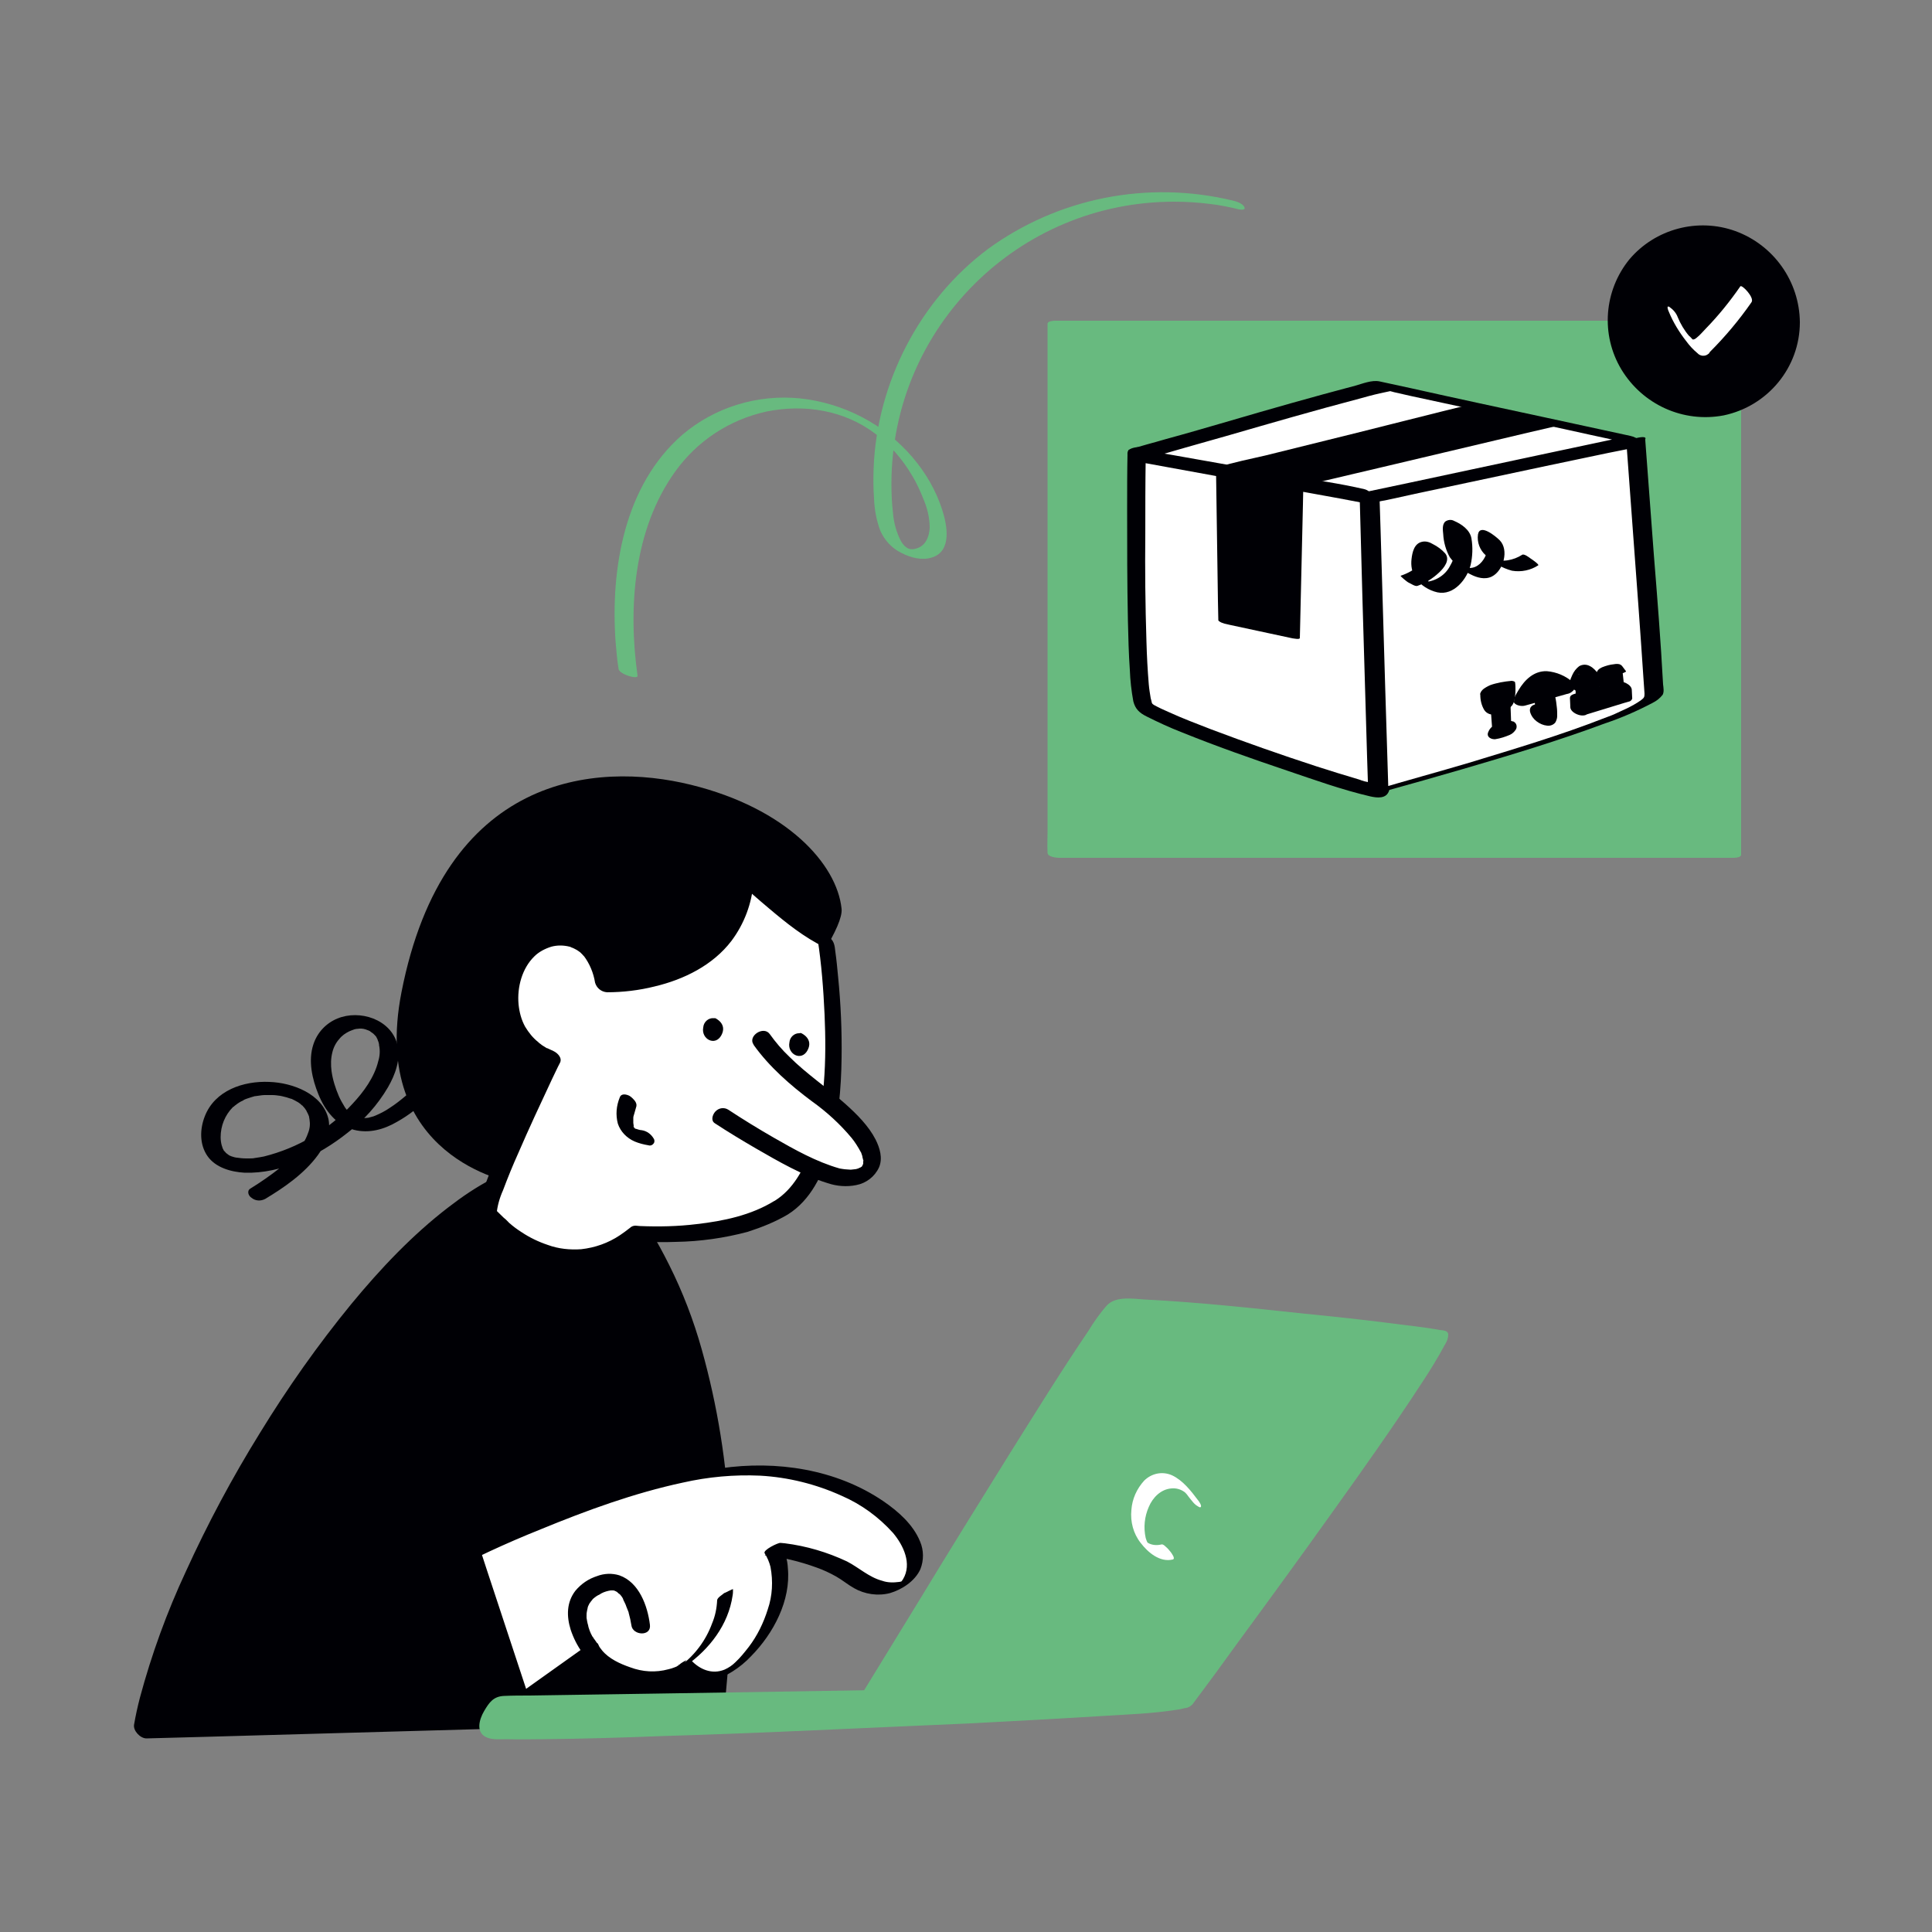 <svg width="200" height="200" viewBox="0 0 200 200" fill="none" xmlns="http://www.w3.org/2000/svg">
<rect x="0" y="0" width="200" height="200" fill="#808080" stroke="none"/>
<path d="M74.08 177.44C74.08 177.44 79.04 143.92 65.24 125.28C51.44 106.64 18.64 156.44 14.6 179.16L74.08 177.44Z" fill="#000005"/>
<path d="M74.8 178.08C75.08 176.08 75.28 174.04 75.4 172C75.72 167.2 75.76 162.36 75.52 157.56C75.24 151.52 74.28 145.52 72.64 139.68C71.8 136.68 70.68 133.76 69.28 130.96C68.04 128.48 66.6 125.96 64.72 123.88C62.48 121.4 59.44 120.04 56.08 120.4C52.52 120.8 49.24 122.8 46.44 124.96C42.68 127.84 39.36 131.36 36.36 135C32.92 139.2 29.76 143.68 26.92 148.32C24.04 152.96 21.48 157.76 19.24 162.68C17.28 166.88 15.68 171.28 14.48 175.76C14.24 176.68 14.04 177.6 13.88 178.52C13.76 179.16 14.52 179.96 15.16 179.96L21.12 179.8L35.32 179.4L52.48 178.92L67.32 178.48L72.24 178.32C73 178.36 73.8 178.32 74.56 178.24C74.6 178.24 74.64 178.24 74.64 178.24C75.08 178.24 74.72 177.48 74.64 177.32C74.4 176.92 74.04 176.68 73.56 176.64L67.6 176.8L53.4 177.2L36.24 177.68L21.4 178.08L16.48 178.24C15.72 178.28 14.92 178.24 14.16 178.32H14.08L15.36 179.76C16.12 175.56 17.56 171.48 19.16 167.52C21.16 162.72 23.48 158 26.08 153.52C28.76 148.8 31.72 144.28 34.96 139.96C37.88 136 41.2 132.28 44.8 128.92C47.64 126.36 50.8 123.88 54.48 122.64C55.88 122.12 57.32 121.88 58.8 121.96C59.16 122 59.52 122.04 59.88 122.12C60.04 122.16 60.2 122.2 60.36 122.24C60.4 122.24 60.6 122.32 60.48 122.28L60.76 122.36C61.08 122.48 61.44 122.6 61.76 122.76C61.8 122.76 62.08 122.92 61.88 122.8L62.08 122.92C62.24 123 62.4 123.12 62.56 123.24L62.76 123.4C62.96 123.56 62.72 123.36 62.84 123.44C62.96 123.52 63.16 123.68 63.32 123.84C63.48 124 63.64 124.12 63.76 124.24C63.6 124.08 63.76 124.24 63.8 124.32L64.04 124.6L64.44 125.04C64.48 125.12 64.64 125.32 64.52 125.12C64.6 125.24 64.68 125.36 64.76 125.48C65.2 126.08 65.64 126.68 66.04 127.32C67.6 129.8 68.92 132.44 69.92 135.2C72 140.84 73.16 146.8 73.72 152.8C74.2 157.92 74.32 163.08 74.08 168.24C74 170.04 73.88 171.8 73.72 173.56C73.68 174.16 73.6 174.76 73.52 175.36C73.48 175.6 73.48 175.8 73.44 176.04C73.4 176.28 73.44 175.96 73.44 176.16C73.44 176.24 73.44 176.32 73.4 176.4C73.36 176.48 73.36 176.64 73.36 176.8C73.36 177.24 73.56 177.68 73.92 177.96C74.04 178.08 74.76 178.52 74.8 178.08Z" fill="#000005"/>
<path d="M48.96 161.2C48.96 161.2 65.8 152.96 76.28 152.24C86.76 151.52 94.2 157.36 94.72 160.84C95.24 164.32 91.68 165.6 88.52 163.28C85.36 160.96 80.04 160.36 80.04 160.36C80.04 160.36 81.64 162.44 80.24 166.6C78.84 170.76 73.92 176.08 70.68 172.44C68.84 173.64 66.52 173.96 64.44 173.2C60.96 171.96 61 170.48 61 170.48L53.68 175.68L48.96 161.2Z" fill="white"/>
<path d="M48.84 161.52L48.959 161.44H48.919L49.16 161.32C49.679 161.08 50.16 160.84 50.679 160.6C52.4 159.8 54.16 159.04 55.959 158.32C60.719 156.36 65.639 154.56 70.68 153.48C73.32 152.88 75.999 152.64 78.68 152.76C81.6 152.92 84.48 153.64 87.12 154.84C89.159 155.72 90.96 157.04 92.439 158.68C93.519 159.96 94.439 161.88 93.48 163.48C93.4 163.6 93.32 163.72 93.2 163.84C93.24 163.84 93.4 163.68 93.439 163.68C93.4 163.68 93.159 163.76 93.079 163.76C92.48 163.84 91.879 163.84 91.32 163.64C89.96 163.28 88.919 162.28 87.68 161.64C85.639 160.68 83.48 160.04 81.24 159.76L80.799 159.72C80.559 159.68 78.919 160.48 79.159 160.8C79.439 161.24 79.639 161.72 79.76 162.2C80.04 163.68 79.96 165.2 79.48 166.6C79.04 168 78.4 169.32 77.519 170.48C77.079 171.04 76.639 171.6 76.12 172.08C75.799 172.4 75.439 172.64 74.999 172.84C73.719 173.36 72.439 172.84 71.519 171.84C71.32 171.6 70.439 172.2 70.32 172.32C70.2 172.44 70.159 172.32 70.4 172.28C70.359 172.32 70.279 172.36 70.24 172.4C70.079 172.48 70.439 172.28 70.24 172.4C70.159 172.44 70.079 172.48 70.04 172.52C70.2 172.44 69.879 172.6 69.84 172.6C69.639 172.68 69.4 172.76 69.2 172.8C67.879 173.16 66.519 173.08 65.24 172.6C64.2 172.24 63.039 171.72 62.319 170.84C62.16 170.64 61.999 170.44 61.919 170.2C61.88 170.12 61.88 169.88 61.88 170C61.88 169.64 60.8 170.32 60.679 170.4L54.279 174.96L53.359 175.6L54.559 175.12L50.4 162.52L49.8 160.68C49.719 160.48 47.959 161.28 48.08 161.72L52.239 174.44L52.84 176.28C52.919 176.52 53.999 175.84 54.039 175.8L60.44 171.24L61.359 170.6L60.16 171C60.2 171.44 60.4 171.8 60.679 172.12C61.559 173.12 63.039 173.72 64.32 174.04C66.6 174.6 69.12 173.92 70.999 172.56L69.799 173.04C70.719 174.12 72.159 174.52 73.48 174.12C75.12 173.6 76.6 172.68 77.76 171.44C80.079 169.08 81.879 165.68 81.559 162.32C81.519 161.48 81.279 160.64 80.799 159.92L79.159 161C80.999 161.2 82.799 161.64 84.559 162.28C85.24 162.52 85.919 162.84 86.559 163.2C87.2 163.56 87.76 164.04 88.4 164.4C89.519 165.04 90.879 165.24 92.12 164.92C93.359 164.56 94.719 163.68 95.279 162.44C95.639 161.52 95.639 160.48 95.24 159.56C94.519 157.8 92.96 156.44 91.439 155.4C86.559 152.08 80.359 151.16 74.6 152C69.159 152.8 63.84 154.68 58.719 156.68C55.52 157.96 52.239 159.28 49.12 160.88L48.959 160.96C48.76 161.04 47.959 161.48 47.999 161.72C48.039 161.96 48.719 161.56 48.84 161.52Z" fill="#000005"/>
<path d="M75.08 165.12C75.08 165.12 75.04 169.44 70.68 172.48L75.08 165.12Z" fill="white"/>
<path d="M74.24 165.64C74.2 166.48 74.04 167.28 73.72 168.04C73.08 169.8 71.92 171.36 70.4 172.48C70.28 172.56 69.76 172.92 69.92 173.04C70.08 173.16 70.88 172.52 71 172.44C73.44 170.72 75.4 168.2 75.84 165.16C75.88 164.96 75.88 164.72 75.88 164.52C75.88 164.44 75.04 164.92 74.96 164.92C74.8 165.08 74.28 165.36 74.24 165.64Z" fill="#000005"/>
<path d="M61.04 170.52C61.04 170.52 57.4 165.68 62.28 163.88C65.68 162.64 66.32 168.12 66.32 168.12" fill="white"/>
<path d="M61.8 170.079C61.72 169.959 61.6 169.799 61.52 169.679C61.36 169.439 61.64 169.879 61.48 169.639C61.44 169.559 61.4 169.479 61.32 169.399C61.2 169.199 61.12 168.999 61.04 168.799C61 168.679 60.96 168.559 60.92 168.439L60.88 168.239C60.84 168.079 60.84 168.119 60.88 168.239C60.8 167.999 60.76 167.719 60.72 167.479C60.72 167.399 60.72 167.359 60.72 167.279C60.72 167.199 60.72 167.079 60.72 167.239C60.72 167.079 60.72 166.959 60.76 166.799C60.8 166.639 60.8 166.559 60.84 166.439C60.88 166.319 60.76 166.599 60.84 166.399C60.88 166.319 60.88 166.239 60.92 166.199C60.96 166.079 61.04 165.959 61.12 165.839C61.04 165.999 61.12 165.879 61.16 165.799C61.2 165.719 61.28 165.679 61.32 165.599C61.36 165.519 61.44 165.479 61.48 165.439C61.52 165.399 61.64 165.319 61.52 165.399C61.68 165.279 61.84 165.159 62.04 165.079C62.32 164.879 62.64 164.759 63 164.679L63.24 164.639C63.08 164.679 63.12 164.639 63.24 164.639H63.44C63.64 164.639 63.28 164.599 63.48 164.639L63.68 164.679C63.84 164.719 63.48 164.599 63.64 164.679C63.68 164.719 63.76 164.719 63.8 164.759C63.84 164.799 64.04 164.919 63.88 164.799C63.72 164.679 63.92 164.799 63.92 164.839L64.04 164.959C64.08 164.959 64.24 165.119 64.12 164.999C64 164.879 64.16 165.039 64.2 165.079C64.28 165.159 64.36 165.279 64.44 165.399L64.52 165.559C64.64 165.759 64.44 165.399 64.52 165.599C64.6 165.799 64.76 166.039 64.84 166.319C64.88 166.439 64.96 166.599 65 166.719L65.08 166.919C65.08 166.959 65.08 166.959 65.08 166.999C65.12 167.159 65.04 166.839 65.08 166.959C65.12 167.159 65.2 167.399 65.24 167.599C65.28 167.799 65.32 168.039 65.36 168.239C65.48 169.319 67.44 169.439 67.28 168.199C67.04 166.239 66.16 163.799 64.12 163.079C63.36 162.839 62.52 162.879 61.8 163.159C60.92 163.439 60.16 163.959 59.56 164.679C58.64 165.879 58.64 167.319 59.08 168.719C59.36 169.559 59.76 170.359 60.28 171.079C60.6 171.479 61.16 171.639 61.64 171.399C62 171.159 62.12 170.679 61.92 170.279C61.84 170.119 61.84 170.079 61.8 170.079Z" fill="#000005"/>
<path d="M41.56 102.72C45.96 80.2 61.6 78.8 71.52 81.24C81.44 83.68 86.64 89.44 87.12 94.08C87.48 97.52 74.52 112.92 74.52 112.92L53 122.4C53 122.4 38.2 119.88 41.56 102.72Z" fill="#000005"/>
<path d="M80.879 125C88.999 120 85.48 97.48 85.48 97.48C82.079 95.88 77.04 90.96 77.04 90.96C76.04 102.32 62.44 102 62.44 102C61.359 95.44 53.959 95.76 52.84 101.6C51.719 107.44 57.08 109.52 57.08 109.52C57.08 109.52 50.52 122.96 50.44 125.4C50.44 125.4 58.039 134.36 66.12 127.64C66.12 127.68 75.359 128.4 80.879 125Z" fill="white"/>
<path d="M81.56 125.719C83.92 124.239 85.16 121.599 85.92 119.039C86.8 115.959 87.08 112.719 87.12 109.519C87.16 106.719 87.04 103.919 86.76 101.119C86.68 100.279 86.6 99.4 86.48 98.559C86.4 97.84 86.36 97.279 85.6 96.879C82.72 95.359 80 92.999 77.6 90.68C77.36 90.439 76.2 89.879 76.16 90.639C76.04 92.519 75.4 94.32 74.4 95.879C73.52 97.159 72.32 98.24 70.96 99.04C69.72 99.76 68.4 100.279 67.04 100.639C66.4 100.799 65.8 100.959 65.16 101.039L64.36 101.159L64 101.199L63.68 101.239H63.56H63.4L63.08 101.279L62.56 101.319C62.4 101.319 62.24 101.319 62.12 101.319L63.36 102.319C63 100.119 61.84 98.12 59.8 97.079C58.2 96.24 56.28 96.279 54.68 97.159C52.88 98.2 51.96 100.279 51.84 102.279C51.68 104.439 52.44 106.559 53.92 108.159C54.76 109.079 55.8 109.799 56.96 110.279L56.28 109.039C54.36 112.959 52.52 116.919 50.88 120.999C50.44 121.999 50.08 123.039 49.76 124.079C49.68 124.399 49.6 124.719 49.56 125.039C49.56 125.399 49.72 125.759 50 126.039C51.52 127.679 53.36 129.039 55.4 129.959C57.08 130.759 58.88 131.119 60.72 130.999C62.96 130.799 65.08 129.879 66.8 128.439L66.44 128.519C67.6 128.599 68.8 128.599 69.96 128.559C72.48 128.519 75 128.159 77.4 127.519C78.88 127.039 80.28 126.479 81.56 125.719C82.36 125.239 80.88 123.919 80.16 124.319C77.76 125.799 74.92 126.399 72.12 126.719C70.16 126.959 68.2 126.999 66.24 126.919C66.08 126.919 65.92 126.879 65.8 126.879C65.56 126.879 65.36 126.959 65.2 127.119C64.84 127.399 64.52 127.639 64.16 127.879C62.96 128.679 61.6 129.159 60.16 129.319C59 129.399 57.8 129.279 56.72 128.879C55.76 128.559 54.84 128.119 54 127.559C53.56 127.279 53.12 126.959 52.72 126.599C52.68 126.599 52.56 126.479 52.68 126.559C52.8 126.639 52.64 126.519 52.6 126.479L52.36 126.239C52.2 126.119 52.08 125.999 51.92 125.839C51.64 125.559 51.32 125.279 51.08 124.959L51.4 125.719C51.48 124.839 51.72 123.999 52.08 123.199C52.56 121.919 53.08 120.639 53.64 119.399C54.76 116.799 55.96 114.239 57.16 111.679C57.44 111.119 57.68 110.559 57.96 110.039C58.24 109.519 57.72 108.999 57.28 108.799C57.08 108.719 56.88 108.599 56.68 108.519C56.48 108.439 56.92 108.679 56.72 108.559L56.56 108.479C56.44 108.399 56.36 108.359 56.24 108.279C56.12 108.199 56.04 108.159 55.96 108.079L55.8 107.959C55.68 107.839 55.92 108.079 55.72 107.879C55.16 107.439 54.72 106.879 54.36 106.279C53.96 105.559 53.76 104.759 53.68 103.959C53.52 102.199 54.04 100.239 55.32 98.999C55.8 98.519 56.44 98.2 57.08 97.999C57.68 97.84 58.32 97.84 58.96 97.999C59 97.999 59.24 98.079 59.04 98.04C59.16 98.079 59.28 98.12 59.36 98.159L59.6 98.279C59.4 98.159 59.64 98.32 59.68 98.32L59.92 98.48L60.08 98.6C60 98.519 60 98.519 60.08 98.6L60.28 98.799C60.32 98.84 60.52 99.079 60.44 98.96C61.04 99.76 61.44 100.719 61.6 101.719C61.76 102.279 62.24 102.679 62.84 102.719C64.48 102.719 66.16 102.519 67.76 102.119C70.8 101.399 73.8 99.919 75.72 97.4C77.04 95.639 77.84 93.519 78 91.32L76.52 91.279C77.48 92.24 78.52 93.12 79.56 93.999C81.36 95.519 83.24 97.04 85.4 98.079L84.64 97.2C85.04 99.799 85.24 102.399 85.36 105.039C85.56 109.679 85.44 114.599 83.92 119.039C83.2 121.079 82.08 123.119 80.24 124.279C79.4 124.839 80.88 126.159 81.56 125.719Z" fill="#000005"/>
<path d="M66.439 116.999L66.12 116.959C65.96 116.919 66.32 116.999 66.2 116.959L66.04 116.919L65.799 116.839C65.719 116.799 65.559 116.719 65.879 116.879L65.76 116.839L65.68 116.799C65.6 116.759 65.48 116.639 65.76 116.839C65.719 116.799 65.639 116.759 65.6 116.679C65.879 116.879 65.76 116.839 65.68 116.759C65.6 116.679 65.639 116.679 65.6 116.679C65.68 116.759 65.84 116.919 65.6 116.679C65.519 116.599 65.719 116.919 65.639 116.719C65.639 116.679 65.6 116.679 65.6 116.639C65.6 116.599 65.559 116.559 65.559 116.519L65.6 116.599C65.6 116.559 65.6 116.559 65.6 116.519C65.6 116.439 65.559 116.359 65.559 116.239C65.559 116.159 65.559 116.039 65.559 115.959C65.559 116.079 65.559 116.079 65.559 115.999C65.559 115.919 65.559 115.919 65.559 115.919C65.559 115.919 65.559 115.799 65.559 115.719C65.559 115.599 65.6 115.479 65.639 115.359C65.719 115.079 65.799 114.799 65.879 114.519C65.919 114.319 65.84 114.119 65.719 113.959C65.559 113.759 65.359 113.559 65.159 113.439C64.84 113.279 64.32 113.159 64.159 113.599C63.8 114.479 63.719 115.399 63.959 116.319C64.24 117.159 64.879 117.799 65.68 118.159C66.159 118.359 66.639 118.479 67.12 118.559C67.359 118.639 67.6 118.519 67.719 118.279C67.76 118.159 67.76 117.999 67.68 117.879C67.4 117.399 66.96 117.079 66.439 116.999Z" fill="#000005"/>
<path d="M74.04 105.4C74.04 105.4 75.32 105.96 74.68 107.16C74.04 108.36 72.559 107.56 72.799 106.36C72.84 105.8 73.32 105.36 73.879 105.4C73.919 105.4 73.999 105.4 74.04 105.4Z" fill="#000005"/>
<path d="M82.959 106.96C82.959 106.96 84.239 107.52 83.599 108.72C82.959 109.92 81.479 109.12 81.719 107.92C81.759 107.36 82.239 106.92 82.799 106.96C82.839 106.92 82.879 106.92 82.959 106.96Z" fill="#000005"/>
<path d="M45.72 109.439C44.64 110.919 43.4 112.239 42 113.439C41.48 113.879 40.92 114.319 40.36 114.679C39.84 115.039 39.28 115.319 38.68 115.559C38.52 115.599 38.4 115.639 38.24 115.679C38 115.759 38.24 115.679 38.04 115.719C37.88 115.719 37.76 115.759 37.6 115.759C37.56 115.759 37.32 115.759 37.56 115.759H37.28L37.08 115.719C37.12 115.719 37.36 115.759 37.08 115.719L36.88 115.679C36.64 115.599 37.08 115.759 36.88 115.679C36.8 115.639 36.44 115.439 36.64 115.559C36.48 115.479 36.32 115.359 36.2 115.239C36.32 115.359 36.12 115.159 36.12 115.159L35.96 114.959C35.84 114.799 35.72 114.679 35.64 114.519C35.44 114.199 35.24 113.839 35.08 113.479C34.72 112.639 34.44 111.759 34.32 110.879C34.24 110.239 34.24 109.599 34.4 108.959C34.52 108.439 34.76 107.959 35.12 107.559C35.4 107.199 35.76 106.959 36.16 106.759C35.96 106.839 36.28 106.719 36.36 106.679C36.44 106.639 36.6 106.599 36.68 106.559C36.72 106.559 36.92 106.519 36.68 106.559C36.72 106.559 36.8 106.519 36.84 106.519C36.96 106.519 37.12 106.479 37.24 106.479C37.32 106.479 37.52 106.479 37.24 106.479H37.4C37.52 106.479 37.64 106.519 37.72 106.519C37.92 106.519 37.48 106.439 37.68 106.519L37.84 106.559C37.96 106.599 38.32 106.759 38 106.599C38.08 106.639 38.16 106.679 38.24 106.719C38.32 106.759 38.32 106.759 38.4 106.799C38.56 106.879 38.2 106.679 38.36 106.799L38.64 106.999C38.68 107.039 38.8 107.159 38.64 106.999C38.68 107.039 38.76 107.119 38.8 107.159C38.88 107.239 38.96 107.319 39 107.439C38.88 107.239 39.08 107.559 39.08 107.599C39.08 107.639 39.16 107.799 39.2 107.919C39.28 108.119 39.16 107.759 39.2 107.959C39.24 108.039 39.24 108.119 39.24 108.199C39.36 108.759 39.32 109.319 39.16 109.839C38.76 111.519 37.64 113.039 36.48 114.279C34.04 116.959 30.84 118.839 27.32 119.719C27.12 119.759 26.68 119.839 26.36 119.879C26.2 119.919 26 119.919 25.84 119.919H25.6C25.56 119.919 25.2 119.919 25.44 119.919C25.12 119.919 24.8 119.879 24.52 119.839C24.28 119.799 24.72 119.879 24.48 119.839L24.28 119.799C24.16 119.759 24 119.719 23.88 119.679C24.2 119.799 23.8 119.639 23.72 119.599C23.48 119.439 23.64 119.559 23.72 119.599C23.68 119.559 23.6 119.519 23.56 119.479L23.4 119.359C23.24 119.239 23.52 119.519 23.4 119.359C23.32 119.239 23.2 119.159 23.12 119.039C23.24 119.199 23.04 118.879 23.04 118.839C23.04 118.799 22.92 118.479 22.96 118.599C22.88 118.319 22.84 117.999 22.84 117.719C22.84 116.559 23.28 115.439 24.12 114.599C24.28 114.439 24 114.679 24.2 114.559L24.28 114.479C24.4 114.399 24.48 114.319 24.6 114.239C24.72 114.159 24.84 114.079 24.92 114.039C25 113.999 25.36 113.839 25.2 113.879C25.44 113.759 25.72 113.679 25.96 113.599L26.36 113.479C26.4 113.479 26.64 113.439 26.4 113.479L26.68 113.439C26.96 113.399 27.2 113.359 27.44 113.359C27.56 113.359 27.72 113.359 27.84 113.359C27.6 113.359 28.08 113.359 28.16 113.359C28.44 113.359 28.72 113.399 29 113.439C28.76 113.399 29.28 113.479 29 113.439L29.2 113.479C29.36 113.519 29.52 113.559 29.68 113.599L30.04 113.719C29.84 113.639 30.28 113.799 30.04 113.719L30.2 113.759L30.52 113.919C30.6 113.959 31 114.199 30.76 114.039C30.96 114.159 31.16 114.319 31.32 114.479C31.2 114.319 31.48 114.599 31.32 114.479L31.44 114.599C31.52 114.679 31.6 114.799 31.68 114.919C31.72 114.959 31.8 115.119 31.68 114.919C31.72 114.959 31.72 114.999 31.76 115.079C31.8 115.159 31.88 115.279 31.92 115.399C31.96 115.519 32 115.559 32 115.639C31.96 115.479 32.04 115.839 32.04 115.879C32.12 116.359 32.08 116.839 31.88 117.319C31.4 118.719 30.16 119.959 28.96 120.919C28 121.679 26.96 122.399 25.92 123.039C25.52 123.279 25.72 123.799 26.04 123.999C26.44 124.319 26.96 124.359 27.44 124.119C29.44 122.919 31.52 121.479 32.92 119.559C33.68 118.519 34.28 117.159 34 115.839C33.4 113.239 30.28 112.079 27.88 111.999C25.2 111.879 22.24 112.879 21.2 115.559C20.68 116.879 20.64 118.479 21.48 119.679C22.32 120.879 23.92 121.319 25.32 121.399C29.16 121.519 33.04 119.599 35.96 117.279C37.64 115.999 39.08 114.399 40.16 112.559C40.92 111.239 41.52 109.639 41.12 108.079C40.44 105.519 37.24 104.479 34.92 105.439C33.76 105.919 32.84 106.879 32.44 108.119C31.88 109.799 32.32 111.719 32.96 113.279C33.64 114.959 34.8 116.479 36.64 116.959C38.2 117.359 39.76 116.919 41.12 116.119C43.48 114.799 45.44 112.719 47.08 110.639C47.2 110.479 47.32 110.359 47.4 110.199C48.04 109.479 46.2 108.759 45.72 109.439Z" fill="#000005"/>
<path d="M78.88 107.64C78.88 107.64 80.72 110.28 84.56 113.16C91.76 118.52 91.24 121.72 88.04 122C84.84 122.28 74.72 115.6 74.72 115.6" fill="white"/>
<path d="M78.039 108.2C79.639 110.44 81.839 112.36 84.039 114C85.559 115.08 86.959 116.36 88.159 117.8C88.519 118.24 88.839 118.76 89.119 119.28C89.079 119.16 89.199 119.44 89.199 119.48C89.239 119.6 89.279 119.68 89.279 119.8C89.319 119.88 89.319 120 89.359 120.08C89.399 120.24 89.399 120 89.359 120.24C89.359 120.32 89.359 120.4 89.359 120.48C89.359 120.64 89.359 120.44 89.359 120.44C89.359 120.48 89.359 120.52 89.319 120.56C89.279 120.6 89.159 120.84 89.319 120.6C89.279 120.68 89.239 120.76 89.199 120.8C89.359 120.56 89.239 120.76 89.159 120.8C88.999 120.92 89.359 120.68 89.159 120.8C89.079 120.84 89.039 120.88 88.959 120.92C88.799 121.04 89.159 120.84 88.999 120.88L88.839 120.96L88.559 121.04C88.759 120.96 88.599 121.04 88.479 121.04C88.359 121.04 88.239 121.08 88.119 121.08H87.999C87.799 121.08 88.199 121.08 87.999 121.08C87.799 121.08 87.599 121.04 87.439 121.04C87.359 121.04 87.239 121 87.159 121L86.919 120.96C84.519 120.28 82.239 119 80.079 117.76C78.479 116.84 76.919 115.88 75.399 114.88C74.959 114.6 74.399 114.68 74.039 115.08C73.759 115.4 73.559 116 73.999 116.28C75.399 117.2 76.799 118.04 78.239 118.88C80.599 120.24 83.079 121.68 85.679 122.48C86.639 122.8 87.639 122.88 88.639 122.68C89.679 122.48 90.559 121.8 90.999 120.84C91.399 119.88 91.079 118.84 90.639 117.96C89.919 116.56 88.719 115.36 87.559 114.32C85.639 112.6 83.519 111.2 81.719 109.4C80.959 108.68 80.279 107.88 79.679 107.04C79.039 106.16 77.399 107.24 77.999 108.12L78.039 108.2Z" fill="#000005"/>
<path d="M122.52 176.44C122.52 176.44 150.52 138.76 148.84 138.24C147.16 137.72 116.92 134.48 115.56 135C114.2 135.52 90 175.44 90 175.44L51.72 176.04C51.72 176.04 49.52 178.68 51.16 179.44C52.8 180.2 119.6 177.44 122.52 176.44Z" fill="#68BA7F"/>
<path d="M123.439 176.44C124.999 174.36 126.559 172.24 128.079 170.12C131.399 165.6 134.719 161.04 137.999 156.44C141.119 152.08 144.239 147.68 147.159 143.2C148.039 141.88 148.839 140.56 149.599 139.16C149.799 138.84 149.919 138.52 149.919 138.12C149.879 137.72 149.359 137.72 149.039 137.68C147.319 137.36 145.559 137.2 143.799 136.96C140.919 136.6 138.039 136.28 135.119 136C129.559 135.4 123.999 134.8 118.439 134.52C117.239 134.44 115.519 134.16 114.599 135.12C113.879 135.92 113.239 136.84 112.679 137.76C109.879 141.88 107.239 146.16 104.599 150.36C101.439 155.44 98.279 160.52 95.2 165.6C93.279 168.72 91.359 171.88 89.439 175L89.159 175.44L90.439 174.96L83.12 175.08L67.919 175.32L54.84 175.52C53.959 175.52 53.08 175.52 52.2 175.56C51.08 175.6 50.639 176.24 50.12 177.12C49.599 178 49.2 179.4 50.44 179.88C51.039 180.12 51.84 180.04 52.48 180.04C53.719 180.08 54.999 180.04 56.239 180.04C60.319 180 64.4 179.88 68.48 179.72C73.719 179.56 78.999 179.36 84.24 179.12C89.68 178.88 95.079 178.64 100.519 178.4C105.039 178.16 109.599 177.92 114.119 177.64C116.639 177.48 119.239 177.4 121.759 177C122.119 176.96 122.479 176.88 122.839 176.76C123.079 176.68 123.639 176.4 123.399 176.08C123.159 175.76 122.399 176 122.119 176.08C122.199 176.04 122.439 176.04 122.199 176.04C122.159 176.04 122.159 176.04 122.119 176.04C121.919 176.08 122.439 176 122.239 176C122.039 176 121.839 176.04 121.639 176.08C121.039 176.16 120.399 176.24 119.799 176.28C117.799 176.44 115.839 176.6 113.839 176.72L112.879 176.76L112.439 176.8H112.399H112.119L110.079 176.92L105.679 177.16C102.439 177.32 99.159 177.48 95.919 177.64C92.439 177.8 88.96 177.96 85.48 178.08C82.04 178.24 78.6 178.36 75.159 178.48C72.04 178.6 68.919 178.72 65.799 178.8C63.239 178.88 60.719 178.96 58.16 179C56.48 179.04 54.8 179.04 53.16 179.04L52.4 179H52.12C51.88 179 52.359 179.04 52.08 179L51.919 178.96C51.76 178.96 51.959 178.96 51.959 178.96C51.959 178.96 51.76 178.84 51.719 178.8C51.599 178.68 51.559 178.52 51.52 178.36C51.52 177.96 51.599 177.6 51.76 177.28C51.959 176.8 52.239 176.4 52.559 176L51.279 176.48L55.52 176.4L65.48 176.24L77.159 176.04L86.519 175.88L89.04 175.84C89.68 175.84 90.48 175.88 90.879 175.32C91.159 174.96 91.359 174.56 91.559 174.16C92.079 173.32 92.6 172.48 93.079 171.64C94.68 169 96.32 166.36 97.919 163.68C99.96 160.36 101.999 157.04 104.079 153.68C106.079 150.48 108.079 147.24 110.119 144.04C111.639 141.68 113.119 139.32 114.719 137C115.119 136.4 115.559 135.76 115.999 135.2C116.039 135.12 116.119 135.04 116.199 134.96C116.279 134.88 116.119 135.04 116.159 135C116.199 134.96 116.239 134.96 116.039 135.04C116.119 135 115.759 135.16 115.839 135.12C115.879 135.12 115.519 135.2 115.639 135.2C115.559 135.2 115.319 135.24 115.519 135.24C115.719 135.24 115.279 135.24 115.479 135.24H115.679C116.679 135.24 117.719 135.32 118.719 135.36C120.399 135.48 121.839 135.6 123.439 135.72C127.439 136.08 131.439 136.48 135.439 136.92C138.799 137.28 142.159 137.64 145.479 138.08C146.279 138.2 147.079 138.32 147.879 138.44C148.119 138.48 147.799 138.4 147.799 138.4C147.879 138.4 147.679 138.28 147.759 138.36C147.839 138.44 147.719 138.48 147.759 138.32C147.679 138.52 147.679 138.68 147.599 138.88C147.479 139.2 147.319 139.48 147.159 139.76C146.919 140.2 146.799 140.4 146.519 140.84C145.879 141.92 145.199 142.96 144.519 144C142.639 146.84 140.679 149.64 138.719 152.44C136.479 155.6 134.239 158.76 131.959 161.92C129.919 164.72 127.879 167.56 125.799 170.36C124.519 172.08 123.239 173.8 121.999 175.52C121.839 175.76 121.639 176 121.479 176.24C121.199 176.6 121.679 176.72 121.959 176.72C122.599 176.96 123.079 176.8 123.439 176.44Z" fill="#68BA7F"/>
<path d="M124 155.279C123.28 154.319 122.44 153.239 121.32 152.719C120.32 152.279 119.2 152.519 118.44 153.279C117.68 154.119 117.2 155.159 117.12 156.319C117 157.519 117.32 158.759 118.08 159.719C118.84 160.719 120.08 161.759 121.4 161.439C121.72 161.359 121.28 160.799 121.2 160.679C121.04 160.479 120.88 160.279 120.68 160.119C120.6 160.039 120.4 159.839 120.24 159.879C119.76 159.999 119.24 159.959 118.84 159.719C118.72 159.639 118.68 159.599 118.8 159.719C118.72 159.559 118.64 159.359 118.6 159.199C118.36 158.119 118.48 156.999 118.92 155.999C119.32 155.039 120.16 154.159 121.28 154.079C121.76 154.039 122.2 154.159 122.6 154.439C122.72 154.519 122.8 154.639 122.88 154.719C122.96 154.839 123.12 155.039 123.28 155.239C123.44 155.439 123.6 155.639 123.8 155.799C123.88 155.839 124.12 156.039 124.24 156.039C124.52 155.959 124.08 155.359 124 155.279Z" fill="white"/>
<path d="M179.24 33.6H109.44V88.36H179.24V33.6Z" fill="#68BA7F"/>
<path d="M179.001 87.96H112.041C111.121 87.96 110.201 87.92 109.321 87.96H109.201L110.401 88.48V35.92C110.441 35.2 110.441 34.48 110.401 33.8C110.401 33.76 110.401 33.72 110.401 33.72L109.641 34H176.601C177.521 34 178.441 34.04 179.321 34H179.441L178.241 33.48V86C178.241 86.72 178.201 87.44 178.241 88.16C178.241 88.2 178.241 88.24 178.241 88.24C178.241 88.84 180.241 89 180.241 88.48V35.92C180.241 35.2 180.281 34.48 180.241 33.8V33.72C180.241 33.28 179.281 33.2 179.041 33.2H112.041C111.121 33.2 110.241 33.2 109.321 33.2H109.201C109.041 33.2 108.441 33.24 108.441 33.52V86.04C108.441 86.76 108.401 87.48 108.441 88.2V88.28C108.441 88.72 109.401 88.8 109.641 88.8H176.601C177.521 88.8 178.401 88.8 179.321 88.8H179.441C179.681 88.8 180.321 88.76 180.201 88.4C180.081 88.04 179.281 87.96 179.001 87.96Z" fill="#68BA7F"/>
<path d="M117.68 47.04C117.68 47.04 117.28 71.68 118.44 73.16C119.6 74.64 141.6 82.08 142.64 81.88C143.68 81.68 141.76 51.44 141.76 51.44L117.68 47.04Z" fill="white"/>
<path d="M116.721 46.88C116.681 48.8 116.681 50.76 116.681 52.68C116.681 56.52 116.681 60.4 116.761 64.24C116.801 65.96 116.841 67.68 116.961 69.36C117.001 70.44 117.121 71.52 117.321 72.6C117.521 73.4 117.961 73.8 118.681 74.16C119.881 74.76 121.081 75.32 122.321 75.8C125.881 77.24 129.521 78.52 133.201 79.76C136.041 80.72 138.921 81.76 141.841 82.44C142.561 82.6 143.521 82.72 143.801 81.84C143.961 81.08 144.001 80.28 143.961 79.52C144.001 76.28 143.881 73.08 143.761 69.84C143.601 66.12 143.441 62.4 143.201 58.64C143.081 56.36 142.961 54.08 142.801 51.8C142.801 51.68 142.801 51.56 142.801 51.44C142.761 51.08 142.241 50.84 141.961 50.76L133.841 49.28L120.841 46.92L117.841 46.4C117.401 46.32 116.801 46.4 116.721 46.88C116.641 47.4 117.201 47.68 117.561 47.76L125.681 49.24L138.681 51.6L141.641 52.16L140.801 51.48C140.881 53.04 141.001 54.6 141.081 56.2C141.281 59.64 141.441 63.08 141.601 66.52C141.761 70 141.921 73.48 141.961 76.96C141.961 77.96 141.961 79.2 141.921 80.32C141.921 80.64 141.881 81 141.841 81.32C141.841 81.36 141.801 81.44 141.801 81.48C141.801 81.64 141.761 81.56 141.841 81.44C141.841 81.44 141.841 81.48 141.801 81.52C141.961 81.32 142.201 81.2 142.481 81.2C142.281 81.2 142.641 81.24 142.601 81.2C142.561 81.2 142.481 81.16 142.401 81.16C142.241 81.12 142.081 81.08 141.921 81.04C141.721 81 141.481 80.92 141.241 80.88L141.001 80.8C141.161 80.84 140.921 80.8 140.881 80.76L140.641 80.68C139.161 80.24 137.721 79.8 136.241 79.32C132.561 78.12 128.921 76.84 125.321 75.48C123.881 74.92 122.401 74.36 121.001 73.72C120.721 73.6 120.481 73.48 120.201 73.36L120.041 73.28C119.841 73.2 120.081 73.32 120.041 73.28L119.721 73.12C119.561 73.04 119.401 72.96 119.281 72.84C119.161 72.72 119.201 72.76 119.281 72.84C119.241 72.8 119.161 72.68 119.241 72.8C119.321 72.92 119.281 72.8 119.241 72.76C119.201 72.72 119.281 72.96 119.241 72.76C119.201 72.56 119.161 72.44 119.121 72.28C119.041 71.8 118.961 71.32 118.921 70.84C118.801 69.4 118.721 67.92 118.681 66.44C118.561 62.68 118.521 58.96 118.561 55.2C118.561 52.64 118.561 50.08 118.601 47.52C118.601 47.4 118.601 47.28 118.601 47.12C118.561 46.68 118.201 46.32 117.761 46.28C117.521 46.32 116.721 46.4 116.721 46.88Z" fill="#000005"/>
<path d="M169.32 45.56L141.76 51.441L142.64 81.88C142.64 81.88 171.24 74.121 171.2 71.841C171.16 69.561 169.32 45.56 169.32 45.56Z" fill="white"/>
<path d="M169 45.44L159.68 47.44L144.84 50.6L141.44 51.32C141.32 51.36 140.76 51.44 140.76 51.64L141.04 62L141.52 78.36L141.64 82.08C141.64 82.32 143.04 82 143.16 81.96C145.92 81.2 148.72 80.4 151.48 79.6C156.4 78.16 161.32 76.68 166.16 74.88C167.84 74.32 169.48 73.6 171.08 72.76C171.48 72.56 171.84 72.28 172.12 71.92C172.28 71.6 172.2 71.2 172.16 70.84C171.92 66.36 171.56 61.84 171.2 57.36C170.92 53.44 170.6 49.52 170.32 45.6V45.4C170.32 45.16 168.32 45.4 168.36 45.76C168.6 49.04 168.84 52.32 169.08 55.56C169.44 60.4 169.8 65.24 170.12 70.08C170.16 70.64 170.2 71.24 170.24 71.8C170.24 72.16 170.2 72.24 169.88 72.48C169.44 72.8 168.92 73.08 168.44 73.32C168.04 73.52 167.8 73.6 167.4 73.8C167 74 166.56 74.16 166.12 74.32C161.52 76.12 156.8 77.52 152.08 78.96C148.84 79.92 145.6 80.8 142.36 81.76L142.2 81.8L143.72 81.68L143.4 71.32L142.92 54.96L142.8 51.24L142.12 51.56L151.44 49.56L166.28 46.4L169.68 45.68C169.8 45.64 170.48 45.52 170.32 45.32C170.16 45.12 169.16 45.4 169 45.44Z" fill="#000005"/>
<path d="M117.681 47.04C117.681 47.04 142.641 39.76 143.241 39.92C143.841 40.08 169.281 45.56 169.281 45.56L141.721 51.44L117.681 47.04Z" fill="white"/>
<path d="M118.52 47.56C121.32 46.72 124.16 45.92 127 45.12C131.56 43.8 136.12 42.48 140.68 41.28C141.4 41.08 142.12 40.88 142.84 40.72C143.24 40.64 143.6 40.56 143.96 40.48C143.96 40.48 143.64 40.44 143.88 40.48C144.04 40.52 144.16 40.56 144.32 40.6L146.08 41C150.56 41.96 155 42.92 159.44 43.88C162.84 44.6 166.24 45.4 169.68 46.08L169.84 46.12L168.48 45.16L160.2 46.92L145.96 49.96L141.6 50.88C141.44 50.92 141.28 50.96 141.12 50.96C140.84 51.04 141.04 50.88 141.24 51C141 50.92 140.72 50.88 140.44 50.84L128.16 48.6C124.56 47.96 120.96 47.28 117.36 46.64L117.16 46.6C116.8 46.52 116.72 46.68 117 46.92C117.36 47.24 117.8 47.48 118.24 47.56L127.48 49.24L140.68 51.64C141.28 51.76 142.08 52.04 142.72 51.92C143.88 51.72 145 51.44 146.12 51.2L160.04 48.24L166.52 46.88C167.68 46.64 168.84 46.44 169.96 46.16L170.12 46.12C170.36 46.08 169.88 45.68 169.84 45.64C169.52 45.4 169.16 45.2 168.76 45.12L160.08 43.24C155.44 42.24 150.76 41.24 146.12 40.2C145 39.96 143.92 39.72 142.8 39.48C142 39.32 141.04 39.72 140.32 39.92C135.92 41.08 131.56 42.32 127.2 43.6C125 44.24 122.8 44.88 120.6 45.48C119.4 45.84 118.2 46.12 117.04 46.52C117 46.52 116.92 46.56 116.88 46.56C116.6 46.64 117.32 47.12 117.36 47.16C117.64 47.32 118.16 47.64 118.52 47.56Z" fill="#000005"/>
<path d="M127.12 64.4L126.92 48.72L153.32 42.12L160.64 43.72L134 50.04L133.64 65.8L127.12 64.4Z" fill="#000005"/>
<path d="M128.08 64.64L127.88 50.96L127.84 49L127.68 49.08L136.64 46.84L150.8 43.28L154.08 42.48L153.48 42.44L160.8 44.04L159.8 43.44L150.8 45.56L136.44 48.96L133.16 49.68C133.08 49.68 133.04 49.72 133 49.76L132.68 63.6L132.64 65.56L133.4 65.52L126.88 64.12C126.72 64.08 126.08 63.96 126.12 64.2C126.16 64.44 127.12 64.64 127.28 64.68L133.8 66.08C133.88 66.08 134.56 66.24 134.56 66.04L134.88 52.2L134.92 50.24L134.76 50.32L143.76 48.2L158.12 44.8L161.4 44.04C161.64 44 161.56 43.88 161.4 43.76C161.08 43.6 160.76 43.48 160.4 43.44C158 42.92 155.64 42.4 153.24 41.88C152.76 41.76 152.28 41.8 151.84 41.96L149.24 42.6L140.48 44.8L131.12 47.12C129.44 47.52 127.72 47.84 126.12 48.36L126.04 48.4C125.96 48.4 125.92 48.44 125.88 48.48L126.08 62.2L126.12 64.16C126.16 64.6 128.08 64.84 128.08 64.64Z" fill="#000005"/>
<path d="M154.2 71.68C154.16 71.32 155.92 71.2 155.92 71.2C155.92 71.2 156.16 73.36 155.4 73.6C154.64 73.84 154.24 72.84 154.2 71.68Z" fill="#000005"/>
<path d="M155.12 71.441V71.4L155.08 71.52C155.08 71.52 155.08 71.52 155.08 71.481C155.12 71.4 154.92 71.641 155 71.561C155.08 71.481 154.8 71.721 154.88 71.641C154.96 71.561 154.6 71.8 154.72 71.721C154.84 71.641 154.4 71.841 154.6 71.76L154.64 71.721C154.72 71.68 154.32 71.8 154.48 71.76C154.64 71.721 154.92 71.68 154.52 71.721L154.8 71.68C154.96 71.641 155.12 71.641 155.28 71.6H155.44C155.6 71.6 155.2 71.6 155.32 71.6L154.96 71.441C154.96 71.6 155 71.76 155 71.921V71.8C155.04 72.32 155 72.88 154.8 73.361L154.84 73.24C154.8 73.281 154.76 73.361 154.76 73.4C154.68 73.52 154.88 73.281 154.8 73.361C154.72 73.441 155 73.201 154.88 73.281C154.84 73.32 155.12 73.121 155.04 73.201C155.24 73.121 155.32 73.081 155.24 73.121C155.16 73.16 155.24 73.121 155.44 73.04C155.32 73.081 155.64 73.001 155.6 73.001C155.56 73.001 155.48 73.001 155.64 73.001C155.8 73.001 155.72 73.001 155.68 73.001C155.6 73.001 155.84 73.04 155.76 73.001C155.68 72.96 155.68 72.96 155.64 72.96L155.76 73.001C155.64 72.96 155.56 72.88 155.48 72.8L155.56 72.88C155.24 72.361 155.08 71.8 155.08 71.201C155.08 71.081 154.76 71.04 154.72 71.04C154.24 71.081 153.76 71.24 153.4 71.561L153.28 71.68C153.24 71.76 153.2 71.841 153.24 71.921C153.24 72.481 153.36 73.001 153.64 73.481C153.76 73.68 153.96 73.841 154.2 73.921C154.64 74.04 155.12 73.96 155.52 73.76C155.92 73.641 156.24 73.361 156.52 73.04C156.64 72.88 156.72 72.68 156.76 72.52C156.84 72.16 156.88 71.8 156.88 71.4C156.88 71.16 156.88 70.88 156.84 70.641C156.84 70.52 156.52 70.481 156.48 70.481C156.08 70.52 155.72 70.561 155.32 70.641C154.96 70.721 154.6 70.8 154.28 70.921C154 71.04 153.72 71.201 153.52 71.361C153.44 71.441 153.28 71.6 153.28 71.721C153.24 71.76 153.28 71.841 153.32 71.88C153.36 71.921 153.4 71.96 153.48 71.96C153.68 72.001 153.92 71.96 154.08 71.921C154.32 71.841 154.56 71.76 154.8 71.6L154.96 71.481C155 71.641 155.08 71.561 155.12 71.441Z" fill="#000005"/>
<path d="M154.96 75.76C155.04 75.76 156.12 75.52 156.04 75.4C155.96 75.28 155.48 75.32 155.48 75.32L155.4 73.12H155.2L155.36 75.32C155.36 75.28 154.72 75.8 154.96 75.76Z" fill="#000005"/>
<path d="M154.8 76.52C155.32 76.44 155.8 76.28 156.28 76.08C156.56 75.96 156.76 75.76 156.92 75.52C157.08 75.24 157 74.88 156.72 74.72C156.68 74.68 156.64 74.68 156.6 74.68C156.28 74.56 155.96 74.56 155.68 74.56L156.44 75L156.36 72.8C156.36 72.64 156.24 72.52 156.12 72.44C155.96 72.36 155.8 72.32 155.6 72.36H155.4C154.92 72.36 154.28 72.88 154.32 73.4L154.48 75.6L154.88 74.84C154.68 75 154.52 75.16 154.36 75.32C154.2 75.48 154.12 75.64 154.04 75.84C153.88 76.32 154.4 76.56 154.8 76.52C155.04 76.48 155.28 76.36 155.52 76.2C155.72 76.08 155.84 75.88 155.88 75.64C155.92 75.44 155.88 75.24 155.72 75.12C155.56 75 155.32 74.96 155.12 75C155.04 75 155.36 75 155.32 75L155.52 75.04L155.68 75.12L155.8 75.28L155.84 75.44V75.64L155.76 75.84C155.8 75.72 155.6 76.04 155.68 75.96L155.72 75.92C155.8 75.84 155.52 76.12 155.6 76.04L155.68 75.96L155.88 75.8C156.12 75.6 156.28 75.32 156.28 75V74.8L156.2 73.28L156.16 72.84L155.08 73.88H155.28L154.52 73.44L154.6 75.64C154.6 75.8 154.72 75.92 154.84 76C155 76.08 155.16 76.12 155.36 76.08C155.28 76.08 155.08 76.08 155.2 76.08H155.32C155.4 76.08 155.48 76.08 155.56 76.12L155.36 76.08L155.44 76.12L155.28 76.04C155.28 76.04 155.32 76.04 155.32 76.08L155.2 75.92L155.16 75.76V75.56L155.24 75.36C155.36 75.16 155.52 75 155.72 74.88L155.68 74.92C156 74.76 155.96 74.8 155.84 74.84L155.76 74.88C155.64 74.92 155.56 74.96 155.44 74.96L155.12 75.04L155.24 75H155.2C154.96 75.04 154.68 75.16 154.48 75.32C154.28 75.48 154.16 75.64 154.12 75.88C154.08 76.08 154.12 76.28 154.28 76.4C154.36 76.48 154.6 76.52 154.8 76.52Z" fill="#000005"/>
<path d="M157.721 72.36L162.041 71.16C162.041 71.16 160.761 70.08 159.681 70.24C158.601 70.4 157.721 72.36 157.721 72.36Z" fill="#000005"/>
<path d="M157.881 73.04L161.641 72L162.201 71.84C162.521 71.8 162.801 71.6 163.001 71.32C163.121 71.08 163.081 70.8 162.841 70.64C162.081 69.96 161.121 69.56 160.121 69.48C158.801 69.44 157.841 70.36 157.201 71.44C157.041 71.68 156.921 71.92 156.801 72.16C156.361 73.2 158.281 73.32 158.641 72.52C158.721 72.36 158.801 72.2 158.881 72.04C158.961 71.88 159.081 71.72 159.161 71.6C159.201 71.56 159.201 71.52 159.241 71.48C159.281 71.44 159.201 71.56 159.201 71.56L159.241 71.52C159.321 71.44 159.361 71.36 159.441 71.28C159.521 71.2 159.561 71.12 159.641 71.08L159.681 71.04C159.761 70.96 159.601 71.12 159.601 71.12C159.641 71.08 159.681 71.04 159.721 71.04C159.761 71.04 159.761 71 159.801 71C159.881 70.96 159.681 71.08 159.681 71.08L159.801 71.04C159.961 70.96 159.561 71.12 159.721 71.08C159.761 71.08 159.761 71.08 159.801 71.08C159.881 71.04 159.601 71.08 159.681 71.08H159.841C159.921 71.08 159.721 71.08 159.721 71.08C159.761 71.08 159.761 71.08 159.801 71.08L159.961 71.12C160.161 71.16 159.841 71.08 160.001 71.12C160.201 71.2 160.441 71.28 160.641 71.4L160.721 71.44C160.801 71.48 160.681 71.44 160.681 71.4C160.721 71.44 160.761 71.48 160.801 71.48L161.041 71.64C161.121 71.68 161.201 71.76 161.241 71.8L161.881 70.6L158.121 71.64L157.561 71.8C157.321 71.84 157.081 71.96 156.921 72.16C156.761 72.32 156.721 72.52 156.721 72.72C156.881 73 157.481 73.16 157.881 73.04Z" fill="#000005"/>
<path d="M159.88 71.24C159.88 71.24 160.24 73.44 160.16 73.96C160.08 74.48 159.28 74.2 159.16 73.72L159.36 73.64C159.36 73.64 159.68 74 159.84 73.88C160 73.76 159.6 71.52 159.6 71.52L159.88 71.24Z" fill="#000005"/>
<path d="M158.96 71.04C159.04 71.4 159.08 71.8 159.12 72.16C159.16 72.44 159.2 72.76 159.2 73.04C159.2 73.28 159.2 73.48 159.2 73.72L159.24 73.52C159.24 73.56 159.2 73.64 159.2 73.68L159.28 73.52C159.28 73.56 159.24 73.6 159.2 73.6L159.36 73.48C159.32 73.52 159.28 73.52 159.28 73.52L159.48 73.44C159.44 73.44 159.4 73.48 159.36 73.48H159.56C159.44 73.48 159.44 73.44 159.68 73.52H159.6C159.48 73.48 159.88 73.64 159.72 73.56C159.56 73.48 159.96 73.72 159.84 73.64C159.72 73.56 159.92 73.72 159.96 73.76L159.92 73.72C159.88 73.64 159.88 73.68 160 73.84L159.96 73.76C160.08 74 160.04 73.92 160 73.84L159.6 74.64L159.8 74.56L158.72 74.12C158.84 74.24 158.96 74.4 159.12 74.48C159.48 74.72 160 74.96 160.44 74.72C160.68 74.52 160.8 74.2 160.76 73.88C160.72 73.36 160.64 72.8 160.56 72.28L160.44 71.64L160.36 72.2L160.64 71.96C160.76 71.8 160.8 71.56 160.72 71.4C160.56 70.92 160.12 70.56 159.6 70.52L159.4 70.56C159.28 70.6 159.16 70.68 159.08 70.76L158.88 70.92L158.8 71C158.68 71.16 158.64 71.4 158.72 71.6C158.72 71.68 158.76 71.76 158.76 71.84L158.72 71.64C158.76 72 158.84 72.36 158.88 72.72C158.92 73.04 158.96 73.36 158.96 73.68L159 73.48C159 73.52 159 73.52 159 73.56L159.08 73.4L159.24 73.28H159.2L159.4 73.2H159.36L159.56 73.16C159.52 73.16 159.52 73.16 159.64 73.16C159.72 73.16 159.76 73.16 159.84 73.2C160 73.28 159.92 73.24 159.88 73.2C159.84 73.16 160.12 73.36 160.04 73.28L160 73.24C159.84 73.12 160.2 73.44 160.12 73.32L160.08 73.28C159.92 73.12 159.76 73 159.56 72.92C159.4 72.84 159.2 72.8 159 72.88L158.8 72.96C158.64 73 158.52 73.12 158.44 73.24C158.36 73.4 158.36 73.56 158.4 73.72C158.52 74.12 158.76 74.44 159.08 74.68C159.4 74.92 159.76 75.08 160.16 75.12C160.48 75.16 160.8 75.04 161 74.8C161.12 74.6 161.2 74.36 161.2 74.12C161.2 73.8 161.2 73.48 161.16 73.2C161.12 72.84 161.08 72.48 161 72.16C160.96 71.96 160.96 71.76 160.92 71.56C160.88 71.32 160.8 71.12 160.64 70.92C160.48 70.72 160.24 70.6 160 70.52C159.8 70.44 159.56 70.48 159.36 70.56C159.08 70.64 158.96 70.84 158.96 71.04Z" fill="#000005"/>
<path d="M163.48 73.4L163.44 72.48L167.92 71.24L167.96 72L163.48 73.4Z" fill="#000005"/>
<path d="M164.441 73.6L164.401 72.68L163.961 73.12L167.881 72.04L168.441 71.88L166.961 71.04L167.001 71.84L167.241 71.44L163.321 72.64L162.801 72.8C162.641 72.88 162.521 73.04 162.561 73.2C162.601 73.4 162.721 73.56 162.881 73.68C163.241 74 163.761 74.12 164.241 73.96L168.161 72.76L168.721 72.6C168.881 72.52 169.001 72.36 168.961 72.2L168.921 71.4C168.881 70.84 167.921 70.44 167.441 70.56L163.521 71.68L162.961 71.84C162.721 71.92 162.521 72 162.521 72.28L162.561 73.2C162.561 73.64 163.161 73.96 163.561 74.04C163.961 74.12 164.441 74.04 164.441 73.6Z" fill="#000005"/>
<path d="M164.081 72L164.041 70.6C164.041 70.6 163.481 70.76 163.561 70.6C163.641 70.44 163.961 69.6 164.241 69.68C164.521 69.76 164.921 70.36 164.921 70.36H164.561L164.721 71.84L164.081 72Z" fill="#000005"/>
<path d="M165.001 72.041L164.961 70.641C164.881 70.041 164.361 69.641 163.761 69.721C163.721 69.721 163.681 69.721 163.681 69.721C163.561 69.761 163.441 69.8 163.321 69.8L163.561 69.76H163.481L163.721 69.8H163.681L163.921 69.88L164.121 70.041L164.281 70.241L164.401 70.481L164.441 70.721V70.921L164.361 71.16C164.441 70.921 164.561 70.68 164.681 70.481L164.561 70.68C164.601 70.6 164.641 70.561 164.721 70.481L164.521 70.641C164.561 70.641 164.561 70.6 164.601 70.6L164.401 70.68H164.441L164.201 70.721H164.241L164.001 70.68H164.041L163.801 70.6C163.841 70.6 163.881 70.641 163.921 70.68L163.721 70.521C163.801 70.601 163.881 70.641 163.961 70.721L163.801 70.521C163.921 70.641 164.001 70.761 164.081 70.921L164.761 69.521H164.401C164.161 69.521 163.921 69.6 163.761 69.8C163.601 70.001 163.521 70.24 163.561 70.481L163.721 71.96L164.321 71.041L163.721 71.201C163.281 71.32 163.001 71.801 163.121 72.241C163.121 72.281 163.121 72.321 163.161 72.321C163.361 72.801 163.881 73.121 164.401 73.001L165.001 72.841C165.401 72.721 165.641 72.361 165.601 71.921L165.441 70.441L164.601 71.361H164.961C165.281 71.361 165.601 71.201 165.721 70.88C165.841 70.561 165.801 70.24 165.601 69.96C165.441 69.721 165.281 69.521 165.081 69.321C164.921 69.161 164.761 69.04 164.601 68.96C164.241 68.76 163.841 68.76 163.481 68.96C163.161 69.201 162.921 69.52 162.761 69.88C162.721 69.96 162.681 70.081 162.641 70.16C162.561 70.32 162.521 70.52 162.561 70.68C162.601 71.04 162.841 71.361 163.161 71.521C163.521 71.681 163.961 71.721 164.361 71.561L163.081 70.641L163.121 72.041C163.161 72.281 163.281 72.521 163.481 72.721C163.681 72.881 163.921 73.001 164.201 73.001C164.441 73.001 164.681 72.921 164.841 72.721C165.001 72.521 165.041 72.281 165.001 72.041Z" fill="#000005"/>
<path d="M166.52 71.28L166.48 69.88C166.48 69.88 165.92 70.04 166 69.88C166.08 69.72 166.36 68.88 166.68 68.96C167 69.04 167.36 69.64 167.36 69.64H167L167.16 71.12L166.52 71.28Z" fill="#000005"/>
<path d="M167.521 71.04L167.481 69.641C167.481 69.52 167.001 69.6 166.961 69.6C166.641 69.641 166.281 69.721 165.961 69.841C165.841 69.88 166.241 69.76 166.121 69.8H166.081C166.001 69.841 165.881 69.841 166.281 69.76H166.241L166.441 69.721C166.321 69.721 166.721 69.68 166.601 69.68C166.681 69.68 166.801 69.68 166.881 69.68C167.041 69.68 166.961 69.721 166.921 69.68L166.961 69.721C166.921 69.68 167.001 69.6 167.001 69.561C167.041 69.441 167.081 69.361 167.121 69.24L167.081 69.281C167.121 69.16 167.201 69.081 167.241 69.001C167.281 68.96 167.281 68.921 167.321 68.88L167.361 68.841C167.401 68.8 167.361 68.8 167.321 68.88C167.361 68.841 167.321 68.88 167.241 68.921L166.841 69.081L166.601 69.121L166.121 69.201L165.761 69.24C165.801 69.24 165.681 69.201 165.721 69.24L165.761 69.281C165.801 69.281 165.841 69.32 165.881 69.361L165.841 69.32C166.041 69.481 166.201 69.68 166.361 69.921L168.001 69.441H167.641C167.281 69.481 166.921 69.52 166.561 69.641C166.441 69.68 166.281 69.721 166.161 69.8C166.121 69.8 165.961 69.88 165.961 69.96L166.121 71.441L167.081 71.04L166.481 71.16C166.241 71.201 166.041 71.281 165.801 71.361C165.801 71.361 165.521 71.441 165.561 71.52C165.601 71.6 165.841 71.561 165.881 71.561C166.121 71.561 166.361 71.52 166.601 71.441L167.201 71.32C167.441 71.281 167.641 71.201 167.881 71.121C167.921 71.081 168.161 71.04 168.121 70.96L167.961 69.481L166.321 69.96H166.681C167.041 69.921 167.401 69.88 167.761 69.76C167.801 69.76 168.401 69.561 168.321 69.481C168.201 69.32 168.081 69.16 167.961 69.001C167.881 68.88 167.761 68.8 167.641 68.76C167.481 68.721 167.281 68.721 167.081 68.76C166.641 68.8 166.241 68.921 165.841 69.081C165.681 69.16 165.521 69.24 165.401 69.4C165.321 69.52 165.241 69.68 165.201 69.8C165.161 69.921 165.121 70.001 165.041 70.121C164.961 70.24 165.001 70.24 165.121 70.281C165.321 70.32 165.521 70.32 165.681 70.281C165.881 70.24 166.121 70.201 166.321 70.16C166.521 70.121 166.801 70.04 167.041 69.96L165.521 70.16L165.561 71.561C165.561 71.641 165.881 71.6 165.881 71.6C166.121 71.6 166.361 71.561 166.601 71.481C166.841 71.441 167.041 71.361 167.281 71.281C167.321 71.201 167.521 71.16 167.521 71.04Z" fill="#000005"/>
<path d="M118.08 47.72C120.64 48.32 123.28 48.68 125.88 49.12C129.88 49.84 133.84 50.56 137.84 51.24L139.92 51.6L140.52 51.72L140.72 51.76L140.56 51.72C140.96 51.8 141.6 51.88 141.84 51.44C142.08 51 141.56 50.72 141.24 50.64C138.68 50.04 136.04 49.68 133.44 49.24L121.48 47.12L119.4 46.76L118.8 46.64L118.6 46.6C118.4 46.56 118.92 46.68 118.76 46.64C118.4 46.56 117.72 46.52 117.48 46.92C117.24 47.32 117.76 47.64 118.08 47.72Z" fill="#000005"/>
<path d="M146.76 60.64C147.56 60.36 148.32 59.88 148.96 59.28C149.48 58.8 150.16 57.96 149.6 57.28C149.24 56.88 148.8 56.56 148.32 56.32C148 56.12 147.6 56 147.24 56.08C146.4 56.24 146.2 57.16 146.12 57.88C146.04 58.56 146.16 59.24 146.52 59.84C147.08 60.6 147.92 61.12 148.8 61.32C150.52 61.68 151.88 59.92 152.24 58.48C152.44 57.6 152.48 56.64 152.32 55.72C152.16 54.84 151.28 54.24 150.52 53.92C150.24 53.76 149.88 53.8 149.6 54C149.28 54.32 149.36 54.88 149.4 55.28C149.44 56.12 149.68 56.96 150.08 57.68C150.64 58.44 151.36 59.04 152.2 59.44C152.88 59.8 153.72 60.04 154.44 59.68C155.64 59.08 156.24 56.92 155.24 55.92C154.84 55.52 153.2 54.16 153 55.32C152.88 56.12 153.2 56.96 153.8 57.48C154.52 58.24 155.48 58.8 156.52 59.08C157.48 59.24 158.44 59.04 159.24 58.52C159.36 58.44 158.56 57.88 158.48 57.84C158.32 57.72 157.76 57.28 157.56 57.44C157.12 57.72 156.6 57.92 156.08 58C155.84 58.04 155.6 58.04 155.4 58.04C155.28 58.04 155.12 58 155 58C154.96 58 154.88 57.96 154.84 57.96C154.6 57.88 154.72 57.96 155.2 58.24C155.2 58.12 154.96 57.92 154.88 57.8C154.8 57.64 154.72 57.44 154.68 57.24C154.64 57 154.64 56.76 154.68 56.48C154.72 56.36 154.84 56 154.92 56.04L154.08 55.56C153.92 55.44 153.92 55.36 153.96 55.52C154 55.6 154 55.68 154.04 55.76C154.08 55.96 154.08 56.16 154.08 56.36C154.04 56.72 153.96 57.08 153.84 57.4C153.56 58.12 152.96 58.8 152.12 58.8C152.04 58.8 151.92 58.8 151.84 58.76C151.68 58.72 151.44 58.6 151.8 58.84C152.16 59.08 151.92 58.88 151.84 58.76C151.76 58.68 151.72 58.56 151.68 58.48C151.48 58.12 151.32 57.68 151.24 57.28C151.12 56.84 151.08 56.36 151.08 55.88C151.08 55.68 151.12 55.44 151.2 55.24C151.24 55.16 151.32 55.08 151.36 55.04C151.44 54.96 151.72 54.96 151.52 54.84L150.52 54.16C150.72 54.32 150.72 54.76 150.72 54.96C150.76 55.4 150.76 55.88 150.76 56.32C150.72 57.12 150.52 57.88 150.12 58.56C149.64 59.52 148.64 60.16 147.56 60.24C147.12 60.2 147.28 60.36 148.16 60.8C148.12 60.76 148.08 60.72 148.04 60.64C148 60.52 147.92 60.4 147.88 60.24C147.72 59.6 147.72 58.92 147.88 58.28C147.96 57.96 148.12 57.64 148.4 57.4C148.52 57.32 148.64 57.24 148.8 57.24C148.88 57.24 148.96 57.24 149.04 57.24C148.2 56.4 147.88 56.2 148.08 56.72C148.12 57.48 147.48 58.08 146.92 58.52C146.36 59 145.72 59.36 145 59.6C144.92 59.64 145.68 60.24 145.76 60.28C146.04 60.4 146.52 60.76 146.76 60.64Z" fill="#000005"/>
<path d="M176.36 42.28C181.331 42.28 185.36 38.251 185.36 33.28C185.36 28.31 181.331 24.28 176.36 24.28C171.39 24.28 167.36 28.31 167.36 33.28C167.36 38.251 171.39 42.28 176.36 42.28Z" fill="#000005"/>
<path d="M184.481 33.16C184.441 36.6 182.281 39.64 179.081 40.84C174.961 42.4 170.361 40.36 168.801 36.24C167.921 33.92 168.161 31.32 169.481 29.2C171.281 26.24 174.681 24.72 178.081 25.36C181.801 26.08 184.481 29.36 184.481 33.16C184.481 34.28 186.321 34.64 186.321 33.36C186.281 29.12 183.601 25.36 179.641 23.92C175.761 22.52 171.361 23.68 168.681 26.84C166.041 30.08 165.681 34.64 167.841 38.24C170.041 41.88 174.241 43.8 178.441 43C183.001 42.04 186.321 38.04 186.321 33.36C186.321 32.28 184.481 31.88 184.481 33.16Z" fill="#000005"/>
<path d="M172.76 32.28C173.2 33.36 173.84 34.4 174.56 35.32C174.88 35.76 175.28 36.2 175.72 36.56C176 36.88 176.52 36.92 176.84 36.64C176.92 36.6 176.96 36.52 177 36.44C178.6 34.84 180.04 33.12 181.32 31.28C181.64 30.8 180.32 29.44 180.16 29.64C179.08 31.2 177.92 32.64 176.6 34C176.28 34.32 176 34.68 175.64 34.96C175.52 35.08 175.28 35.2 175.2 35.12C175.12 35.04 174.96 34.84 174.84 34.76C174.36 34.2 173.96 33.52 173.68 32.84C173.52 32.4 173.2 32.04 172.8 31.76C172.48 31.6 172.68 32.12 172.76 32.28Z" fill="white"/>
<path d="M66 69.96C65 62.88 65.6 54.8 69.88 48.84C72.16 45.64 75.52 43.44 79.36 42.6C83.32 41.8 87.44 42.48 90.64 44.92C92.16 46.08 93.44 47.56 94.4 49.2C94.92 50.04 95.32 50.96 95.68 51.88C96.04 52.76 96.24 53.72 96.24 54.64C96.2 55.52 95.84 56.48 94.92 56.76C94.12 57.04 93.68 56.68 93.28 56.04C92.8 55.12 92.52 54.12 92.44 53.08C92.32 52.08 92.28 51.04 92.28 50.04C92.32 33.88 105.44 20.84 121.6 20.88C122.84 20.88 124.08 20.96 125.32 21.12C126.32 21.24 127.32 21.44 128.28 21.68C128.52 21.72 129 21.76 128.8 21.4C128.6 21.04 127.96 20.84 127.6 20.76C118.8 18.64 109.52 20.48 102.24 25.8C95.2 31.08 90.8 39.6 90.44 48.4C90.4 49.48 90.4 50.52 90.48 51.6C90.52 52.72 90.72 53.84 91.12 54.92C91.56 55.92 92.32 56.76 93.32 57.24C94.24 57.72 95.4 58.04 96.44 57.72C98.6 57.08 98.04 54.32 97.52 52.72C96.88 50.76 95.84 48.96 94.48 47.36C91.52 43.88 87.32 41.72 82.8 41.24C78.4 40.8 73.96 42.16 70.6 45.04C64.64 50.24 63.2 58.84 63.72 66.36C63.8 67.32 63.88 68.32 64.04 69.28C64.2 69.84 66.04 70.36 66 69.96Z" fill="#68BA7F"/>
</svg>
